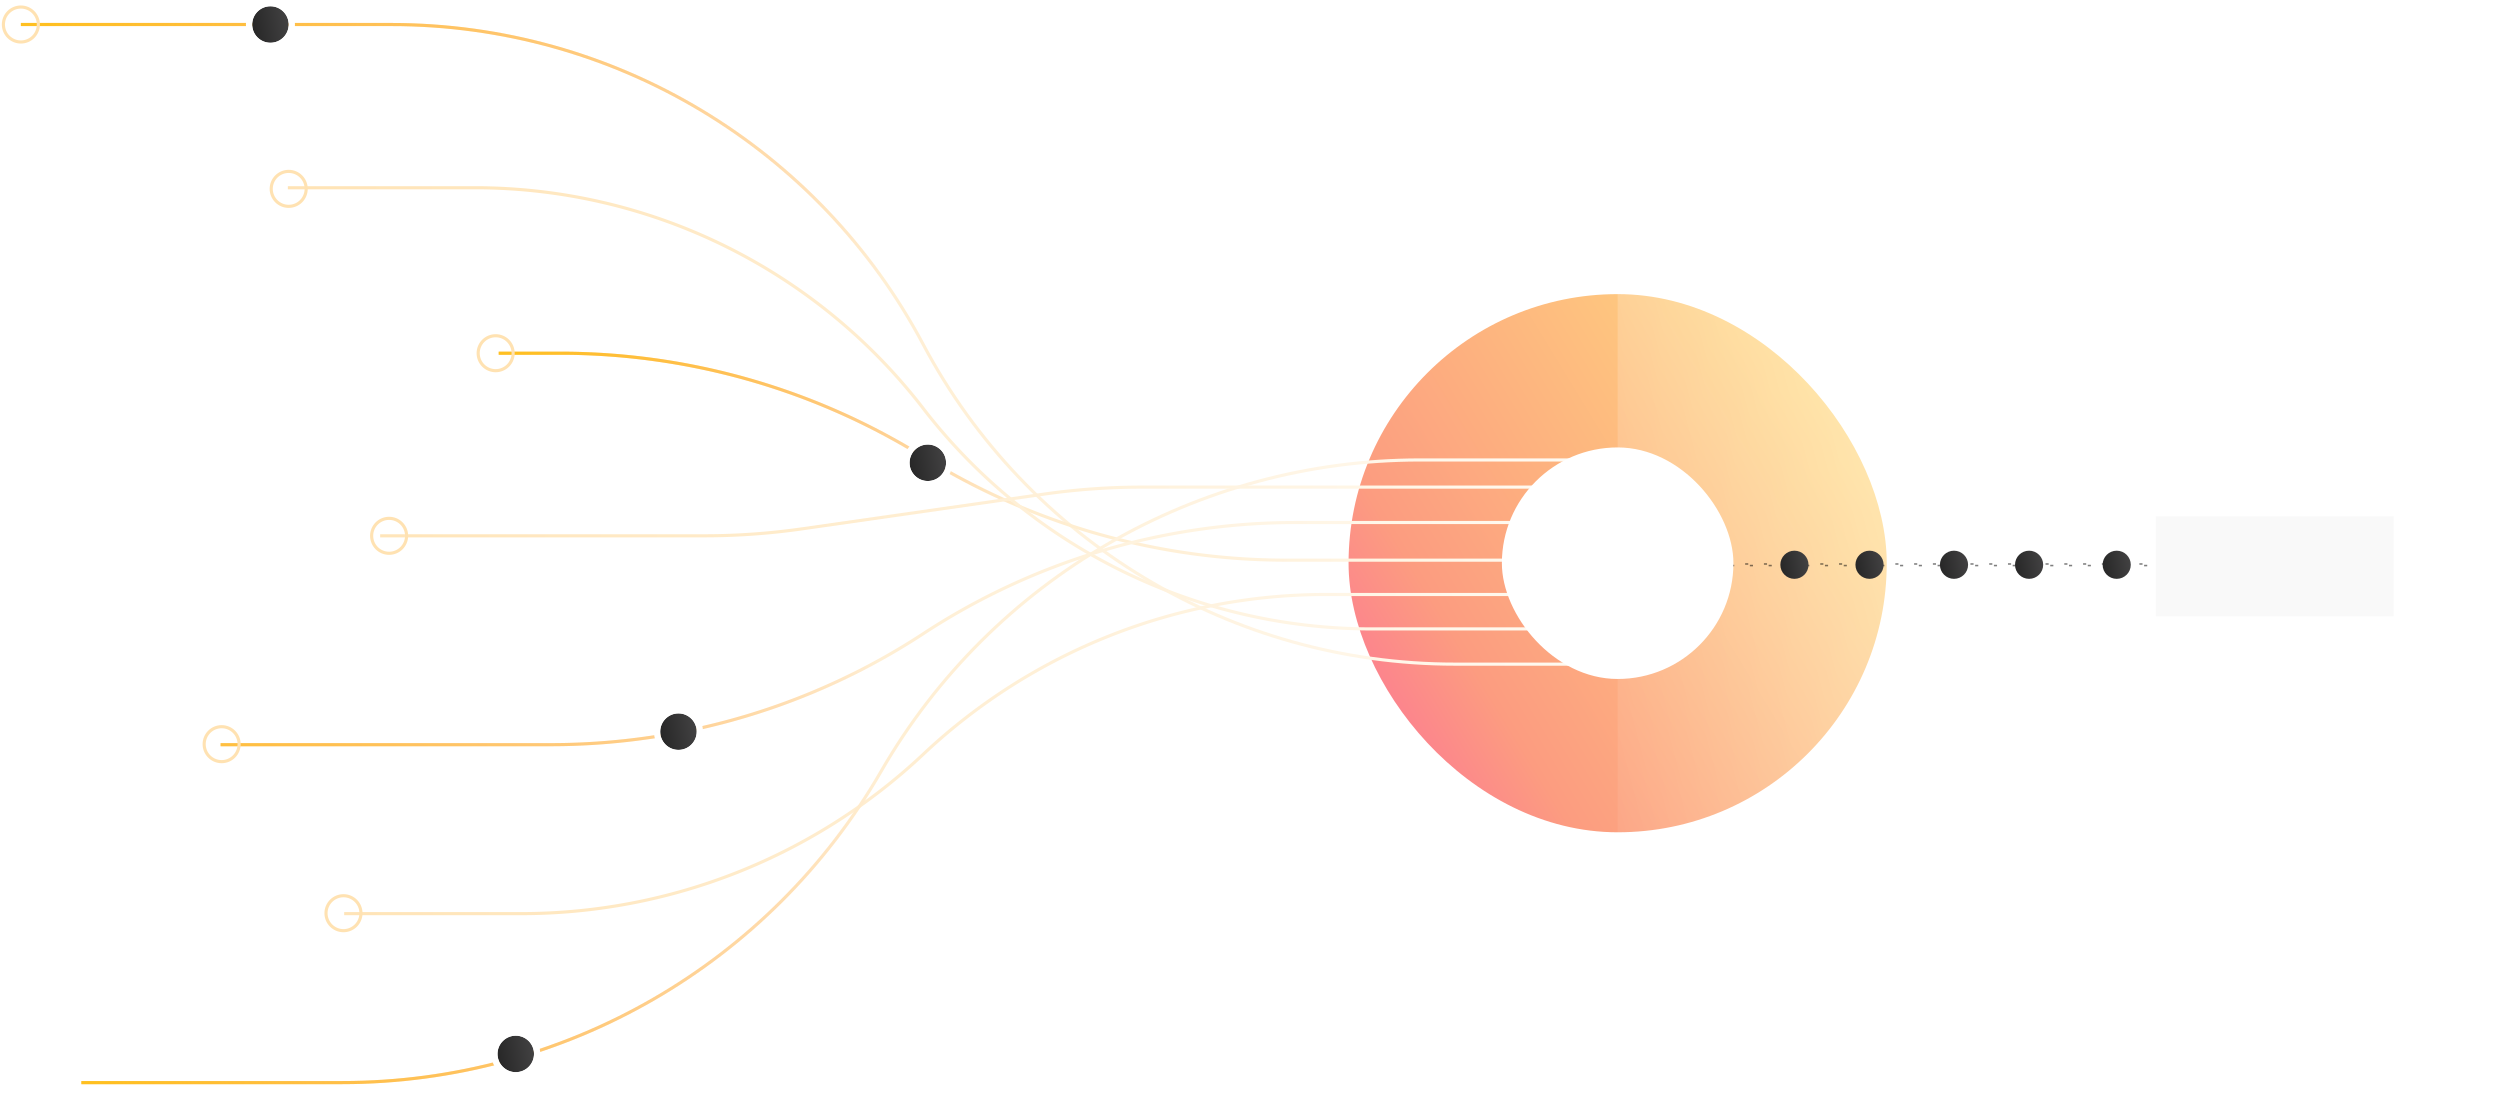 <svg fill="none" viewBox="0 0 799 352" class="h-full"><path fill="url(#header_svg__a)" d="M359 43h406v275H359z"></path><rect width="172" height="172" x="431" y="94" fill="url(#header_svg__b)" rx="86"></rect><g filter="url(#header_svg__c)"><path fill="url(#header_svg__d)" d="M0 0h282v344H0z" transform="matrix(-1 0 0 1 799 8)"></path></g><path stroke="#000" stroke-dasharray="1 5" stroke-width="0.5" d="M546.25 180.75v-.5h144.5v.5z" opacity="0.5"></path><g filter="url(#header_svg__e)"><circle cx="597.5" cy="180.5" r="4.5" fill="url(#header_svg__f)"></circle></g><g filter="url(#header_svg__g)"><circle cx="573.5" cy="180.5" r="4.5" fill="url(#header_svg__h)"></circle></g><g filter="url(#header_svg__i)"><circle cx="624.5" cy="180.5" r="4.5" fill="url(#header_svg__j)"></circle></g><g filter="url(#header_svg__k)"><circle cx="648.5" cy="180.5" r="4.5" fill="url(#header_svg__l)"></circle></g><g filter="url(#header_svg__m)"><circle cx="676.5" cy="180.5" r="4.5" fill="url(#header_svg__n)"></circle></g><path stroke="url(#header_svg__o)" d="M531.918 212.262h-66.951c-71.193 0-136.564-39.321-169.926-102.213C261.678 47.158 196.308 7.836 125.115 7.836H6.672"></path><path stroke="url(#header_svg__p)" d="M531.918 212.262h-66.951c-71.193 0-136.564-39.321-169.926-102.213C261.678 47.158 196.308 7.836 125.115 7.836H6.672"></path><path stroke="url(#header_svg__q)" d="M531.918 179.027H411.061a219.999 219.999 0 0 1-114.556-32.178l-2.927-1.785a220 220 0 0 0-114.556-32.179h-19.639"></path><path stroke="url(#header_svg__r)" d="M531.918 179.027H411.061a219.999 219.999 0 0 1-114.556-32.178l-2.927-1.785a220 220 0 0 0-114.556-32.179h-19.639"></path><path stroke="url(#header_svg__s)" d="M540 201H438.303a180.831 180.831 0 0 1-143.272-70.5A180.832 180.832 0 0 0 151.759 60H92"></path><path stroke="url(#header_svg__t)" d="M527 190H423.739a187.633 187.633 0 0 0-128.598 51 187.629 187.629 0 0 1-128.597 51H110"></path><path stroke="url(#header_svg__u)" d="M529 167H414.114a217.203 217.203 0 0 0-119 35.5A217.206 217.206 0 0 1 176.113 238H70.5"></path><path stroke="url(#header_svg__v)" d="M529 167H414.114a217.203 217.203 0 0 0-119 35.5A217.206 217.206 0 0 1 176.113 238H70.5"></path><path stroke="url(#header_svg__w)" d="M526.082 155.683H364.968c-10.457 0-20.901.746-31.252 2.231l-77.351 11.101a220.071 220.071 0 0 1-31.252 2.231H121.5"></path><path stroke="url(#header_svg__x)" d="M527 147h-73.197c-71.057 0-136.708 37.936-172.191 99.5C246.13 308.064 180.478 346 109.421 346H26"></path><path stroke="url(#header_svg__y)" d="M527 147h-73.197c-71.057 0-136.708 37.936-172.191 99.5C246.13 308.064 180.478 346 109.421 346H26"></path><g filter="url(#header_svg__z)"><circle cx="109.776" cy="291.858" r="5.836" fill="#fff" fill-opacity="0.01"></circle><circle cx="109.776" cy="291.858" r="5.586" stroke="#FFE2B2"></circle></g><g filter="url(#header_svg__A)"><circle cx="70.836" cy="237.836" r="5.836" fill="#fff" fill-opacity="0.01"></circle><circle cx="70.836" cy="237.836" r="5.586" stroke="#FFE2B2"></circle></g><g filter="url(#header_svg__B)"><circle cx="124.36" cy="171.246" r="5.836" fill="#fff" fill-opacity="0.01"></circle><circle cx="124.36" cy="171.246" r="5.586" stroke="#FFE2B2"></circle></g><g filter="url(#header_svg__C)"><circle cx="158.41" cy="112.885" r="5.836" fill="#fff" fill-opacity="0.01"></circle><circle cx="158.41" cy="112.885" r="5.586" stroke="#FFE2B2"></circle></g><g filter="url(#header_svg__D)"><circle cx="296.53" cy="147.901" r="5.836" fill="url(#header_svg__E)"></circle><circle cx="296.53" cy="147.901" r="6.836" stroke="#fff" stroke-width="2"></circle></g><g filter="url(#header_svg__F)"><circle cx="216.836" cy="233.836" r="5.836" fill="url(#header_svg__G)"></circle><circle cx="216.836" cy="233.836" r="6.836" stroke="#fff" stroke-width="2"></circle></g><g filter="url(#header_svg__H)"><circle cx="86.431" cy="7.836" r="5.836" fill="url(#header_svg__I)"></circle><circle cx="86.431" cy="7.836" r="6.836" stroke="#fff" stroke-width="2"></circle></g><g filter="url(#header_svg__J)"><circle cx="164.836" cy="336.836" r="5.836" fill="url(#header_svg__K)"></circle><circle cx="164.836" cy="336.836" r="6.836" stroke="#fff" stroke-width="2"></circle></g><g filter="url(#header_svg__L)"><circle cx="92.268" cy="60.361" r="5.836" fill="#fff" fill-opacity="0.01"></circle><circle cx="92.268" cy="60.361" r="5.586" stroke="#FFE2B2"></circle></g><g filter="url(#header_svg__M)"><circle cx="6.672" cy="7.836" r="5.836" fill="#fff" fill-opacity="0.01"></circle><circle cx="6.672" cy="7.836" r="5.586" stroke="#FFE2B2"></circle></g><rect width="74" height="74" x="480" y="143" fill="#fff" rx="37"></rect><path fill="#F9F9F9" d="M689 165h76v32h-76z"></path><defs><linearGradient id="header_svg__a" x1="592.142" x2="385.447" y1="138.247" y2="173.198" gradientUnits="userSpaceOnUse"><stop stop-color="#fff"></stop><stop offset="1" stop-color="#fff" stop-opacity="0"></stop></linearGradient><linearGradient id="header_svg__b" x1="580.64" x2="426.218" y1="109.48" y2="203.464" gradientUnits="userSpaceOnUse"><stop stop-color="#FFD97E"></stop><stop offset="0.816" stop-color="#FC9C80"></stop><stop offset="1" stop-color="#FC808F"></stop></linearGradient><linearGradient id="header_svg__d" x1="0" x2="348.7" y1="0" y2="92.467" gradientUnits="userSpaceOnUse"><stop stop-color="#fff"></stop><stop offset="1" stop-color="#fff" stop-opacity="0"></stop></linearGradient><linearGradient id="header_svg__f" x1="592.25" x2="608.644" y1="191.868" y2="188.856" gradientUnits="userSpaceOnUse"><stop stop-color="#1F1F1F"></stop><stop offset="1" stop-color="#515051"></stop></linearGradient><linearGradient id="header_svg__h" x1="568.25" x2="584.644" y1="191.868" y2="188.856" gradientUnits="userSpaceOnUse"><stop stop-color="#1F1F1F"></stop><stop offset="1" stop-color="#515051"></stop></linearGradient><linearGradient id="header_svg__j" x1="619.25" x2="635.644" y1="191.868" y2="188.856" gradientUnits="userSpaceOnUse"><stop stop-color="#1F1F1F"></stop><stop offset="1" stop-color="#515051"></stop></linearGradient><linearGradient id="header_svg__l" x1="643.25" x2="659.644" y1="191.868" y2="188.856" gradientUnits="userSpaceOnUse"><stop stop-color="#1F1F1F"></stop><stop offset="1" stop-color="#515051"></stop></linearGradient><linearGradient id="header_svg__n" x1="671.25" x2="687.644" y1="191.868" y2="188.856" gradientUnits="userSpaceOnUse"><stop stop-color="#1F1F1F"></stop><stop offset="1" stop-color="#515051"></stop></linearGradient><linearGradient id="header_svg__o" x1="-343.391" x2="610.246" y1="237.816" y2="226.014" gradientUnits="userSpaceOnUse"><stop stop-color="#FFCF7F"></stop><stop offset="1" stop-color="#fff"></stop></linearGradient><linearGradient id="header_svg__p" x1="12.065" x2="244.871" y1="2.158" y2="149.167" gradientUnits="userSpaceOnUse"><stop stop-color="#FFC01F"></stop><stop offset="1" stop-color="#FF8A1F" stop-opacity="0"></stop></linearGradient><linearGradient id="header_svg__q" x1="-88.902" x2="587.08" y1="187.295" y2="168.956" gradientUnits="userSpaceOnUse"><stop stop-color="#FFCF7F"></stop><stop offset="1" stop-color="#fff"></stop></linearGradient><linearGradient id="header_svg__r" x1="163.208" x2="242.409" y1="111.048" y2="220.682" gradientUnits="userSpaceOnUse"><stop stop-color="#FFC01F"></stop><stop offset="1" stop-color="#FF8A1F" stop-opacity="0"></stop></linearGradient><linearGradient id="header_svg__s" x1="-263.062" x2="597.975" y1="218.625" y2="204.674" gradientUnits="userSpaceOnUse"><stop stop-color="#FFCF7F"></stop><stop offset="1" stop-color="#fff"></stop></linearGradient><linearGradient id="header_svg__t" x1="-261.871" x2="596.847" y1="211.794" y2="239.256" gradientUnits="userSpaceOnUse"><stop stop-color="#FFCF7F"></stop><stop offset="1" stop-color="#fff"></stop></linearGradient><linearGradient id="header_svg__u" x1="-350.898" x2="606.657" y1="158.126" y2="192.425" gradientUnits="userSpaceOnUse"><stop stop-color="#FFCF7F"></stop><stop offset="1" stop-color="#fff"></stop></linearGradient><linearGradient id="header_svg__v" x1="6.421" x2="81.839" y1="239.972" y2="102.132" gradientUnits="userSpaceOnUse"><stop stop-color="#FFC01F"></stop><stop offset="1" stop-color="#FF8A1F" stop-opacity="0"></stop></linearGradient><linearGradient id="header_svg__w" x1="-262.344" x2="579.728" y1="153.738" y2="277.19" gradientUnits="userSpaceOnUse"><stop stop-color="#FFCF7F"></stop><stop offset="1" stop-color="#fff"></stop></linearGradient><linearGradient id="header_svg__x" x1="-307.903" x2="601.718" y1="122.125" y2="133.155" gradientUnits="userSpaceOnUse"><stop stop-color="#FFCF7F"></stop><stop offset="1" stop-color="#fff"></stop></linearGradient><linearGradient id="header_svg__y" x1="31.144" x2="255.759" y1="351.528" y2="212.55" gradientUnits="userSpaceOnUse"><stop stop-color="#FFC01F"></stop><stop offset="1" stop-color="#FF8A1F" stop-opacity="0"></stop></linearGradient><linearGradient id="header_svg__E" x1="289.722" x2="310.983" y1="162.645" y2="158.739" gradientUnits="userSpaceOnUse"><stop stop-color="#1F1F1F"></stop><stop offset="1" stop-color="#515051"></stop></linearGradient><linearGradient id="header_svg__G" x1="210.027" x2="231.289" y1="248.58" y2="244.673" gradientUnits="userSpaceOnUse"><stop stop-color="#1F1F1F"></stop><stop offset="1" stop-color="#515051"></stop></linearGradient><linearGradient id="header_svg__I" x1="79.622" x2="100.884" y1="22.58" y2="18.673" gradientUnits="userSpaceOnUse"><stop stop-color="#1F1F1F"></stop><stop offset="1" stop-color="#515051"></stop></linearGradient><linearGradient id="header_svg__K" x1="158.027" x2="179.289" y1="351.58" y2="347.673" gradientUnits="userSpaceOnUse"><stop stop-color="#1F1F1F"></stop><stop offset="1" stop-color="#515051"></stop></linearGradient><filter id="header_svg__c" width="330" height="392" x="493" y="-16" color-interpolation-filters="sRGB" filterUnits="userSpaceOnUse"><feFlood flood-opacity="0" result="BackgroundImageFix"></feFlood><feGaussianBlur in="BackgroundImageFix" stdDeviation="12"></feGaussianBlur><feComposite in2="SourceAlpha" operator="in" result="effect1_backgroundBlur_932_796"></feComposite><feBlend in="SourceGraphic" in2="effect1_backgroundBlur_932_796" result="shape"></feBlend></filter><filter id="header_svg__e" width="17" height="17" x="589" y="172" color-interpolation-filters="sRGB" filterUnits="userSpaceOnUse"><feFlood flood-opacity="0" result="BackgroundImageFix"></feFlood><feGaussianBlur in="BackgroundImageFix" stdDeviation="2"></feGaussianBlur><feComposite in2="SourceAlpha" operator="in" result="effect1_backgroundBlur_932_796"></feComposite><feBlend in="SourceGraphic" in2="effect1_backgroundBlur_932_796" result="shape"></feBlend></filter><filter id="header_svg__g" width="17" height="17" x="565" y="172" color-interpolation-filters="sRGB" filterUnits="userSpaceOnUse"><feFlood flood-opacity="0" result="BackgroundImageFix"></feFlood><feGaussianBlur in="BackgroundImageFix" stdDeviation="2"></feGaussianBlur><feComposite in2="SourceAlpha" operator="in" result="effect1_backgroundBlur_932_796"></feComposite><feBlend in="SourceGraphic" in2="effect1_backgroundBlur_932_796" result="shape"></feBlend></filter><filter id="header_svg__i" width="17" height="17" x="616" y="172" color-interpolation-filters="sRGB" filterUnits="userSpaceOnUse"><feFlood flood-opacity="0" result="BackgroundImageFix"></feFlood><feGaussianBlur in="BackgroundImageFix" stdDeviation="2"></feGaussianBlur><feComposite in2="SourceAlpha" operator="in" result="effect1_backgroundBlur_932_796"></feComposite><feBlend in="SourceGraphic" in2="effect1_backgroundBlur_932_796" result="shape"></feBlend></filter><filter id="header_svg__k" width="17" height="17" x="640" y="172" color-interpolation-filters="sRGB" filterUnits="userSpaceOnUse"><feFlood flood-opacity="0" result="BackgroundImageFix"></feFlood><feGaussianBlur in="BackgroundImageFix" stdDeviation="2"></feGaussianBlur><feComposite in2="SourceAlpha" operator="in" result="effect1_backgroundBlur_932_796"></feComposite><feBlend in="SourceGraphic" in2="effect1_backgroundBlur_932_796" result="shape"></feBlend></filter><filter id="header_svg__m" width="17" height="17" x="668" y="172" color-interpolation-filters="sRGB" filterUnits="userSpaceOnUse"><feFlood flood-opacity="0" result="BackgroundImageFix"></feFlood><feGaussianBlur in="BackgroundImageFix" stdDeviation="2"></feGaussianBlur><feComposite in2="SourceAlpha" operator="in" result="effect1_backgroundBlur_932_796"></feComposite><feBlend in="SourceGraphic" in2="effect1_backgroundBlur_932_796" result="shape"></feBlend></filter><filter id="header_svg__z" width="19.672" height="19.672" x="99.94" y="282.022" color-interpolation-filters="sRGB" filterUnits="userSpaceOnUse"><feFlood flood-opacity="0" result="BackgroundImageFix"></feFlood><feGaussianBlur in="BackgroundImageFix" stdDeviation="2"></feGaussianBlur><feComposite in2="SourceAlpha" operator="in" result="effect1_backgroundBlur_932_796"></feComposite><feBlend in="SourceGraphic" in2="effect1_backgroundBlur_932_796" result="shape"></feBlend></filter><filter id="header_svg__A" width="19.672" height="19.672" x="61" y="228" color-interpolation-filters="sRGB" filterUnits="userSpaceOnUse"><feFlood flood-opacity="0" result="BackgroundImageFix"></feFlood><feGaussianBlur in="BackgroundImageFix" stdDeviation="2"></feGaussianBlur><feComposite in2="SourceAlpha" operator="in" result="effect1_backgroundBlur_932_796"></feComposite><feBlend in="SourceGraphic" in2="effect1_backgroundBlur_932_796" result="shape"></feBlend></filter><filter id="header_svg__B" width="19.672" height="19.672" x="114.524" y="161.41" color-interpolation-filters="sRGB" filterUnits="userSpaceOnUse"><feFlood flood-opacity="0" result="BackgroundImageFix"></feFlood><feGaussianBlur in="BackgroundImageFix" stdDeviation="2"></feGaussianBlur><feComposite in2="SourceAlpha" operator="in" result="effect1_backgroundBlur_932_796"></feComposite><feBlend in="SourceGraphic" in2="effect1_backgroundBlur_932_796" result="shape"></feBlend></filter><filter id="header_svg__C" width="19.672" height="19.672" x="148.574" y="103.049" color-interpolation-filters="sRGB" filterUnits="userSpaceOnUse"><feFlood flood-opacity="0" result="BackgroundImageFix"></feFlood><feGaussianBlur in="BackgroundImageFix" stdDeviation="2"></feGaussianBlur><feComposite in2="SourceAlpha" operator="in" result="effect1_backgroundBlur_932_796"></feComposite><feBlend in="SourceGraphic" in2="effect1_backgroundBlur_932_796" result="shape"></feBlend></filter><filter id="header_svg__D" width="23.672" height="23.672" x="284.694" y="136.065" color-interpolation-filters="sRGB" filterUnits="userSpaceOnUse"><feFlood flood-opacity="0" result="BackgroundImageFix"></feFlood><feGaussianBlur in="BackgroundImageFix" stdDeviation="2"></feGaussianBlur><feComposite in2="SourceAlpha" operator="in" result="effect1_backgroundBlur_932_796"></feComposite><feBlend in="SourceGraphic" in2="effect1_backgroundBlur_932_796" result="shape"></feBlend></filter><filter id="header_svg__F" width="23.672" height="23.672" x="205" y="222" color-interpolation-filters="sRGB" filterUnits="userSpaceOnUse"><feFlood flood-opacity="0" result="BackgroundImageFix"></feFlood><feGaussianBlur in="BackgroundImageFix" stdDeviation="2"></feGaussianBlur><feComposite in2="SourceAlpha" operator="in" result="effect1_backgroundBlur_932_796"></feComposite><feBlend in="SourceGraphic" in2="effect1_backgroundBlur_932_796" result="shape"></feBlend></filter><filter id="header_svg__H" width="23.672" height="23.672" x="74.595" y="-4" color-interpolation-filters="sRGB" filterUnits="userSpaceOnUse"><feFlood flood-opacity="0" result="BackgroundImageFix"></feFlood><feGaussianBlur in="BackgroundImageFix" stdDeviation="2"></feGaussianBlur><feComposite in2="SourceAlpha" operator="in" result="effect1_backgroundBlur_932_796"></feComposite><feBlend in="SourceGraphic" in2="effect1_backgroundBlur_932_796" result="shape"></feBlend></filter><filter id="header_svg__J" width="23.672" height="23.672" x="153" y="325" color-interpolation-filters="sRGB" filterUnits="userSpaceOnUse"><feFlood flood-opacity="0" result="BackgroundImageFix"></feFlood><feGaussianBlur in="BackgroundImageFix" stdDeviation="2"></feGaussianBlur><feComposite in2="SourceAlpha" operator="in" result="effect1_backgroundBlur_932_796"></feComposite><feBlend in="SourceGraphic" in2="effect1_backgroundBlur_932_796" result="shape"></feBlend></filter><filter id="header_svg__L" width="19.672" height="19.672" x="82.432" y="50.525" color-interpolation-filters="sRGB" filterUnits="userSpaceOnUse"><feFlood flood-opacity="0" result="BackgroundImageFix"></feFlood><feGaussianBlur in="BackgroundImageFix" stdDeviation="2"></feGaussianBlur><feComposite in2="SourceAlpha" operator="in" result="effect1_backgroundBlur_932_796"></feComposite><feBlend in="SourceGraphic" in2="effect1_backgroundBlur_932_796" result="shape"></feBlend></filter><filter id="header_svg__M" width="19.672" height="19.672" x="-3.164" y="-2" color-interpolation-filters="sRGB" filterUnits="userSpaceOnUse"><feFlood flood-opacity="0" result="BackgroundImageFix"></feFlood><feGaussianBlur in="BackgroundImageFix" stdDeviation="2"></feGaussianBlur><feComposite in2="SourceAlpha" operator="in" result="effect1_backgroundBlur_932_796"></feComposite><feBlend in="SourceGraphic" in2="effect1_backgroundBlur_932_796" result="shape"></feBlend></filter></defs></svg>